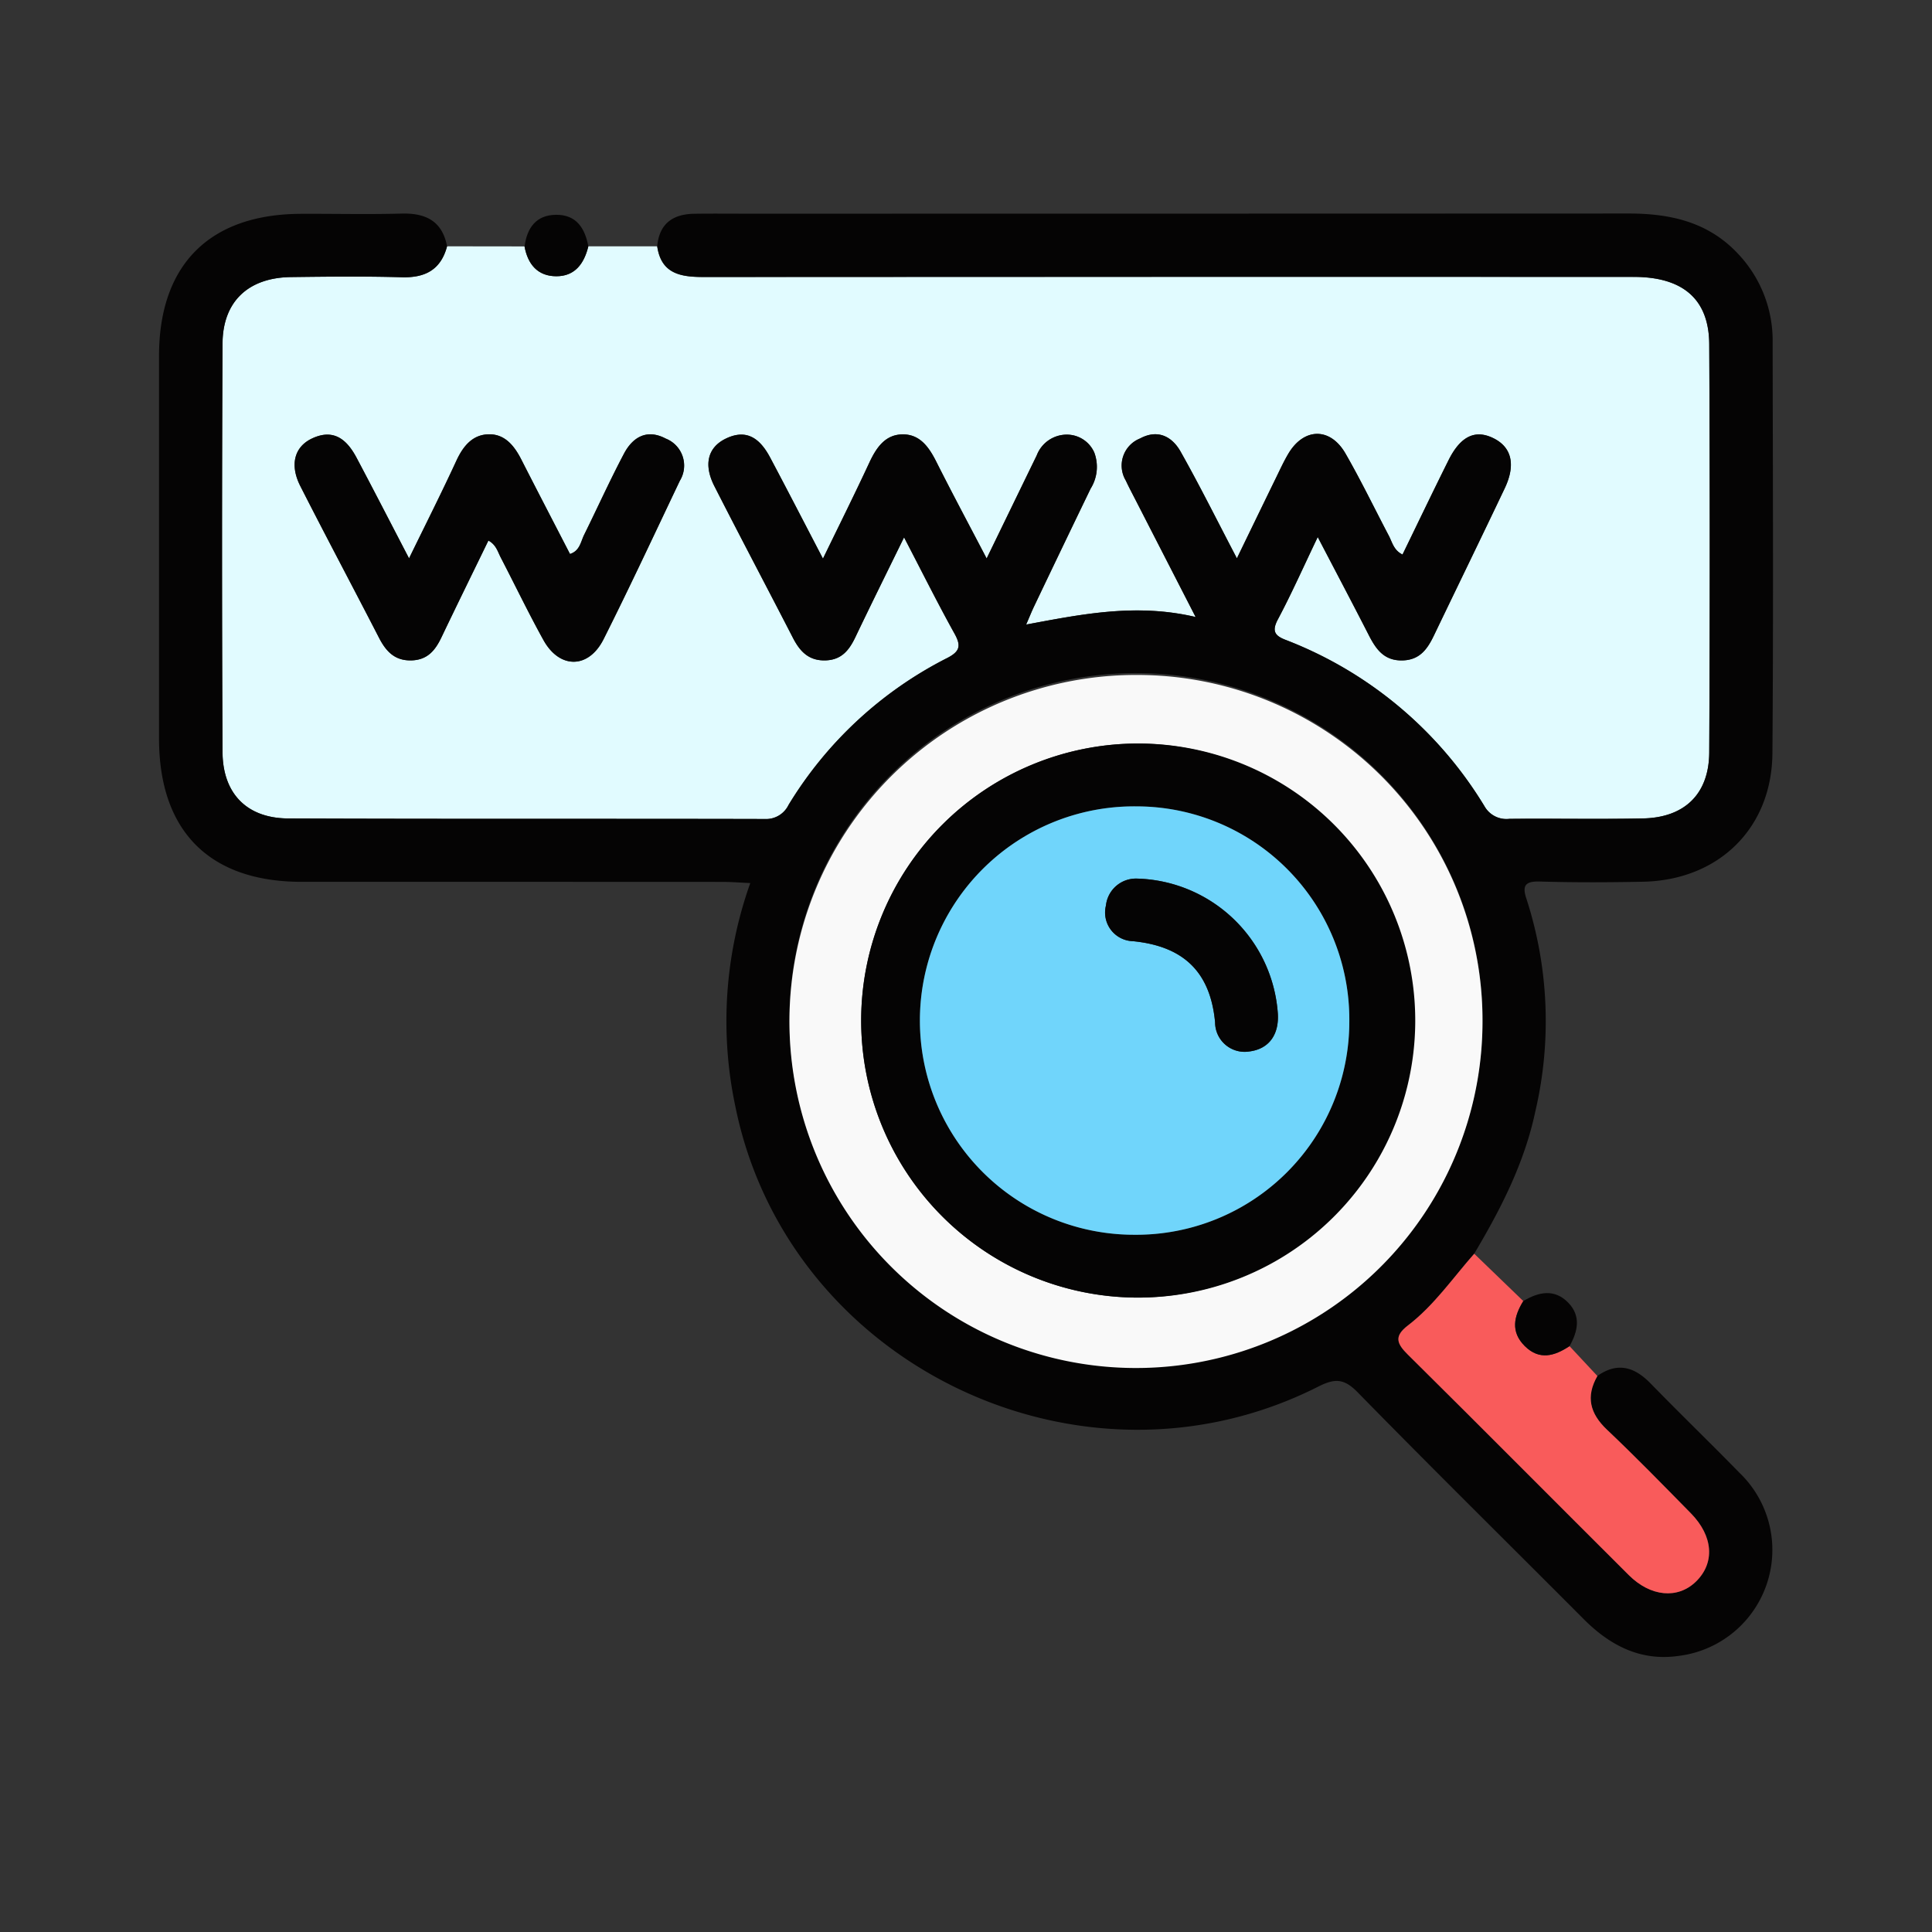 <svg xmlns="http://www.w3.org/2000/svg" xmlns:xlink="http://www.w3.org/1999/xlink" width="190" height="190" viewBox="0 0 190 190">
  <rect x="0" y="0" width="190" height="190" fill="#333333" stroke="none"/>
  <defs>
    <clipPath id="clip-path">
      <rect id="Rectángulo_377961" data-name="Rectángulo 377961" width="190" height="190" transform="translate(1125 5923)" fill="#fff" stroke="#707070" stroke-width="1"/>
    </clipPath>
    <clipPath id="clip-path-2">
      <rect id="Rectángulo_377960" data-name="Rectángulo 377960" width="158.723" height="141.963" fill="none"/>
    </clipPath>
  </defs>
  <g id="Enmascarar_grupo_154283" data-name="Enmascarar grupo 154283" transform="translate(-1125 -5923)" clip-path="url(#clip-path)">
    <g id="Grupo_1072723" data-name="Grupo 1072723" transform="translate(1140.639 5944)">
      <g id="Grupo_1072722" data-name="Grupo 1072722" clip-path="url(#clip-path-2)">
        <path id="Trazado_609711" data-name="Trazado 609711" d="M34.628,6.5l7.615.01c.32,1.745,1.283,2.924,3.12,2.931,1.86.008,2.746-1.269,3.156-2.941h6.772c.389,2.718,2.312,3.025,4.562,3.023q45.736-.029,91.471-.01c4.838,0,7.4,2.19,7.426,6.618q.1,20.075,0,40.15c-.02,4.084-2.421,6.406-6.524,6.488-4.378.087-8.759,0-13.138.04a2.476,2.476,0,0,1-2.442-1.243A39.4,39.4,0,0,0,117.067,45.2c-1.05-.41-1.347-.865-.743-2,1.344-2.528,2.509-5.152,3.924-8.105,1.778,3.41,3.42,6.519,5.022,9.65.71,1.388,1.506,2.531,3.322,2.483,1.7-.045,2.447-1.132,3.081-2.452,2.317-4.825,4.664-9.636,6.961-14.471,1.1-2.313.687-4.025-1.075-4.912-1.808-.91-3.266-.233-4.455,2.157-1.529,3.07-3.01,6.164-4.52,9.266-.869-.423-1.008-1.2-1.343-1.843-1.419-2.7-2.745-5.446-4.263-8.086-1.5-2.616-4.1-2.56-5.63.025-.46.778-.837,1.606-1.234,2.419-1.229,2.519-2.45,5.043-3.817,7.858-1.995-3.811-3.678-7.206-5.539-10.5-.843-1.493-2.251-2.223-3.981-1.289a2.865,2.865,0,0,0-1.4,4.146c.312.672.664,1.326,1,1.985,1.872,3.652,3.746,7.3,5.863,11.427-5.848-1.374-11.164-.282-16.665.741.32-.739.53-1.27.775-1.783q2.772-5.795,5.561-11.581a4.029,4.029,0,0,0,.36-3.555,2.95,2.95,0,0,0-2.535-1.757,3.167,3.167,0,0,0-3.12,2.033c-1.573,3.233-3.143,6.468-4.928,10.143-1.783-3.415-3.4-6.431-4.936-9.487-.7-1.4-1.569-2.681-3.224-2.717-1.79-.039-2.686,1.293-3.39,2.807-1.437,3.092-2.961,6.143-4.547,9.413-1.83-3.509-3.489-6.73-5.188-9.93-.945-1.78-2.24-2.917-4.385-1.865-1.751.858-2.187,2.54-1.109,4.659,2.541,4.992,5.164,9.942,7.727,14.923.691,1.344,1.565,2.278,3.23,2.218,1.568-.057,2.308-1.018,2.914-2.286,1.51-3.165,3.069-6.307,4.781-9.812,1.754,3.369,3.288,6.45,4.957,9.456.663,1.194.558,1.76-.715,2.411a38.774,38.774,0,0,0-15.6,14.446,2.457,2.457,0,0,1-2.348,1.386c-15.617-.038-31.234.009-46.851-.055-4.069-.017-6.448-2.439-6.467-6.541q-.091-20.075,0-40.15c.02-4.153,2.536-6.5,6.742-6.55,3.635-.045,7.274-.086,10.906.018,2.308.065,3.824-.757,4.432-3.038M30.887,37.2c-1.825-3.506-3.478-6.721-5.172-9.915-.946-1.784-2.25-2.9-4.4-1.875-1.71.817-2.186,2.586-1.125,4.671,2.54,4.992,5.175,9.937,7.738,14.917.694,1.347,1.559,2.281,3.227,2.222,1.57-.056,2.317-1.02,2.92-2.283,1.517-3.174,3.069-6.332,4.609-9.5.764.412.919,1.1,1.218,1.672,1.406,2.7,2.726,5.456,4.2,8.119,1.585,2.855,4.434,2.842,5.909-.092,2.588-5.149,5.021-10.376,7.5-15.58a2.852,2.852,0,0,0-1.392-4.15c-1.84-.971-3.236-.148-4.1,1.486-1.385,2.619-2.606,5.325-3.919,7.982-.335.677-.419,1.573-1.392,1.883-1.621-3.142-3.218-6.209-4.787-9.29-.672-1.318-1.583-2.475-3.125-2.48-1.646-.006-2.588,1.141-3.266,2.612-1.443,3.13-3,6.207-4.653,9.6" transform="translate(-6.298 -3.277)" fill="#e1fbff"/>
        <path id="Trazado_609712" data-name="Trazado 609712" d="M28.33,3.227c-.609,2.282-2.124,3.1-4.433,3.038-3.633-.1-7.271-.063-10.906-.017-4.206.052-6.722,2.4-6.742,6.55q-.1,20.075,0,40.15c.018,4.1,2.4,6.524,6.466,6.541,15.617.064,31.234.017,46.851.055a2.458,2.458,0,0,0,2.349-1.386,38.766,38.766,0,0,1,15.6-14.446c1.274-.651,1.379-1.217.716-2.411-1.669-3.005-3.2-6.086-4.957-9.456C71.554,35.35,70,38.492,68.485,41.657c-.605,1.268-1.345,2.23-2.914,2.287-1.665.06-2.539-.874-3.23-2.218-2.562-4.981-5.185-9.931-7.726-14.923-1.079-2.119-.642-3.8,1.108-4.659,2.145-1.052,3.441.086,4.385,1.865,1.7,3.2,3.358,6.421,5.188,9.93,1.586-3.269,3.11-6.321,4.547-9.412.7-1.514,1.6-2.846,3.389-2.808,1.655.036,2.519,1.315,3.224,2.717,1.536,3.056,3.152,6.072,4.936,9.487,1.786-3.675,3.355-6.91,4.928-10.143a3.168,3.168,0,0,1,3.12-2.033A2.951,2.951,0,0,1,91.977,23.5a4.032,4.032,0,0,1-.36,3.555q-2.8,5.78-5.561,11.581c-.246.514-.456,1.044-.775,1.783,5.5-1.022,10.817-2.115,16.664-.741-2.116-4.124-3.99-7.775-5.862-11.427-.338-.66-.69-1.314-1-1.986a2.865,2.865,0,0,1,1.4-4.146c1.73-.935,3.138-.2,3.981,1.288,1.86,3.3,3.544,6.691,5.539,10.5,1.367-2.815,2.588-5.338,3.818-7.858.4-.814.774-1.641,1.234-2.419,1.527-2.585,4.127-2.641,5.631-.025,1.518,2.639,2.843,5.389,4.262,8.086.336.638.475,1.419,1.344,1.842,1.51-3.1,2.991-6.2,4.52-9.266,1.19-2.39,2.647-3.068,4.455-2.157,1.762.887,2.174,2.6,1.075,4.912-2.3,4.834-4.644,9.646-6.962,14.471-.634,1.321-1.383,2.407-3.081,2.452-1.816.048-2.612-1.095-3.322-2.483-1.6-3.13-3.245-6.239-5.023-9.65-1.414,2.953-2.579,5.577-3.924,8.106-.6,1.137-.307,1.593.743,2a39.4,39.4,0,0,1,19.576,16.365,2.476,2.476,0,0,0,2.442,1.243c4.379-.043,8.76.046,13.138-.041,4.1-.081,6.5-2.4,6.525-6.488q.1-20.074,0-40.15c-.021-4.428-2.588-6.618-7.426-6.619q-45.736-.009-91.471.01c-2.25,0-4.173-.306-4.562-3.023.2-2.218,1.531-3.16,3.635-3.192,1.651-.025,3.3-.008,4.954-.008q43.468,0,86.936-.017c4.114,0,7.832.827,10.762,3.956a12.406,12.406,0,0,1,3.407,8.759c.021,13.455.079,26.91-.022,40.365-.056,7.39-5.307,12.489-12.734,12.634-3.384.066-6.772.081-10.154-.02-1.429-.043-1.734.421-1.31,1.674a39.006,39.006,0,0,1,.875,20.963c-1.07,5.05-3.389,9.567-6,13.958-2.119,2.4-3.951,5.086-6.519,7.054-1.377,1.056-1.119,1.771-.012,2.866,7.274,7.2,14.478,14.466,21.73,21.686,2.15,2.14,4.8,2.365,6.576.666,1.913-1.836,1.752-4.481-.478-6.751-2.718-2.766-5.425-5.546-8.24-8.212-1.686-1.6-2.1-3.257-.946-5.282,1.979-1.39,3.643-.894,5.236.744,2.879,2.959,5.851,5.828,8.736,8.782a10.505,10.505,0,0,1-6.024,18.013c-3.721.525-6.72-1.037-9.3-3.627-7.4-7.428-14.873-14.789-22.207-22.284-1.344-1.374-2.23-1.418-3.906-.571-23.3,11.783-52.2-2.149-57.321-27.608a40.447,40.447,0,0,1,1.477-21.919c-1-.044-1.856-.114-2.709-.115q-20.691-.01-41.383-.006C4.973,65.729.008,60.747,0,51.638Q0,32.808,0,13.979C.01,5.034,4.968.069,13.929.029c3.3-.015,6.61.066,9.911-.024,2.39-.065,4.012.727,4.49,3.222M130.155,79.439a34.079,34.079,0,1,0-34.272,33.912,33.974,33.974,0,0,0,34.272-33.912" transform="translate(0 0)" fill="#050404"/>
        <path id="Trazado_609713" data-name="Trazado 609713" d="M265.245,218.22c-1.156,2.025-.74,3.685.946,5.282,2.815,2.666,5.522,5.446,8.24,8.212,2.23,2.27,2.39,4.916.478,6.751-1.771,1.7-4.426,1.475-6.576-.666-7.252-7.22-14.456-14.488-21.73-21.686-1.106-1.094-1.365-1.81.012-2.866,2.568-1.968,4.4-4.651,6.519-7.054l4.825,4.656c-.931,1.509-1.265,3.022.146,4.425,1.438,1.431,2.931.979,4.4.006l2.741,2.94" transform="translate(-123.791 -103.897)" fill="#f95b5b"/>
        <path id="Trazado_609714" data-name="Trazado 609714" d="M274.162,219.211c-1.469.973-2.961,1.425-4.4-.005-1.411-1.4-1.077-2.917-.146-4.425,1.518-.914,3.078-1.235,4.433.172,1.266,1.315.928,2.815.113,4.259" transform="translate(-135.448 -107.828)" fill="#050404"/>
        <path id="Trazado_609715" data-name="Trazado 609715" d="M78.729,3.353c-.41,1.672-1.3,2.949-3.156,2.941-1.837-.007-2.8-1.186-3.12-2.931C72.7,1.532,73.589.266,75.561.25c2-.016,2.835,1.328,3.168,3.1" transform="translate(-36.508 -0.126)" fill="#050404"/>
        <path id="Trazado_609716" data-name="Trazado 609716" d="M38.131,55.975c1.653-3.392,3.21-6.47,4.653-9.6.678-1.47,1.621-2.618,3.266-2.612,1.542.005,2.453,1.162,3.125,2.48,1.569,3.08,3.166,6.147,4.787,9.29.973-.31,1.057-1.206,1.392-1.883,1.314-2.657,2.535-5.363,3.919-7.982.864-1.634,2.261-2.457,4.1-1.486a2.852,2.852,0,0,1,1.392,4.15c-2.479,5.2-4.912,10.431-7.5,15.58-1.475,2.934-4.325,2.947-5.909.092-1.478-2.663-2.8-5.415-4.2-8.119-.3-.575-.454-1.261-1.218-1.672-1.539,3.167-3.092,6.325-4.609,9.5-.6,1.263-1.35,2.227-2.92,2.283-1.668.059-2.534-.875-3.227-2.222-2.564-4.98-5.2-9.924-7.738-14.917-1.061-2.086-.584-3.854,1.125-4.671,2.146-1.025,3.45.091,4.4,1.875,1.694,3.194,3.346,6.409,5.172,9.915" transform="translate(-13.543 -22.052)" fill="#050404"/>
        <path id="Trazado_609717" data-name="Trazado 609717" d="M193.123,125.527a34.079,34.079,0,1,1-33.878-34.06,33.96,33.96,0,0,1,33.878,34.06M159.04,152.7A27.245,27.245,0,1,0,159.2,98.21a27.245,27.245,0,0,0-.159,54.489" transform="translate(-62.967 -46.089)" fill="#f9f9f9"/>
        <path id="Trazado_609718" data-name="Trazado 609718" d="M166.063,159.546a27.245,27.245,0,0,1,.16-54.489,27.245,27.245,0,1,1-.16,54.489M187.05,132.38a20.954,20.954,0,0,0-20.965-21.144,21.065,21.065,0,1,0-.159,42.129A20.959,20.959,0,0,0,187.05,132.38" transform="translate(-69.991 -52.936)" fill="#050404"/>
        <path id="Trazado_609719" data-name="Trazado 609719" d="M193.159,138.658a20.959,20.959,0,0,1-21.124,20.986,21.065,21.065,0,1,1,.159-42.129,20.953,20.953,0,0,1,20.965,21.144m-20.812-14.038a2.969,2.969,0,0,0-3.124,2.652,2.82,2.82,0,0,0,2.659,3.5c4.942.492,7.614,2.991,8.077,7.985a2.906,2.906,0,0,0,3.385,2.858c1.971-.258,2.919-1.715,2.784-3.75a14.272,14.272,0,0,0-13.781-13.246" transform="translate(-76.101 -59.213)" fill="#70d5fb"/>
        <path id="Trazado_609720" data-name="Trazado 609720" d="M190.775,131.836a14.272,14.272,0,0,1,13.781,13.246c.135,2.035-.813,3.491-2.784,3.75a2.906,2.906,0,0,1-3.385-2.858c-.463-4.994-3.134-7.493-8.077-7.985a2.82,2.82,0,0,1-2.659-3.5,2.969,2.969,0,0,1,3.124-2.652" transform="translate(-94.529 -66.43)" fill="#050404"/>
      </g>
    </g>
  </g>
</svg>
